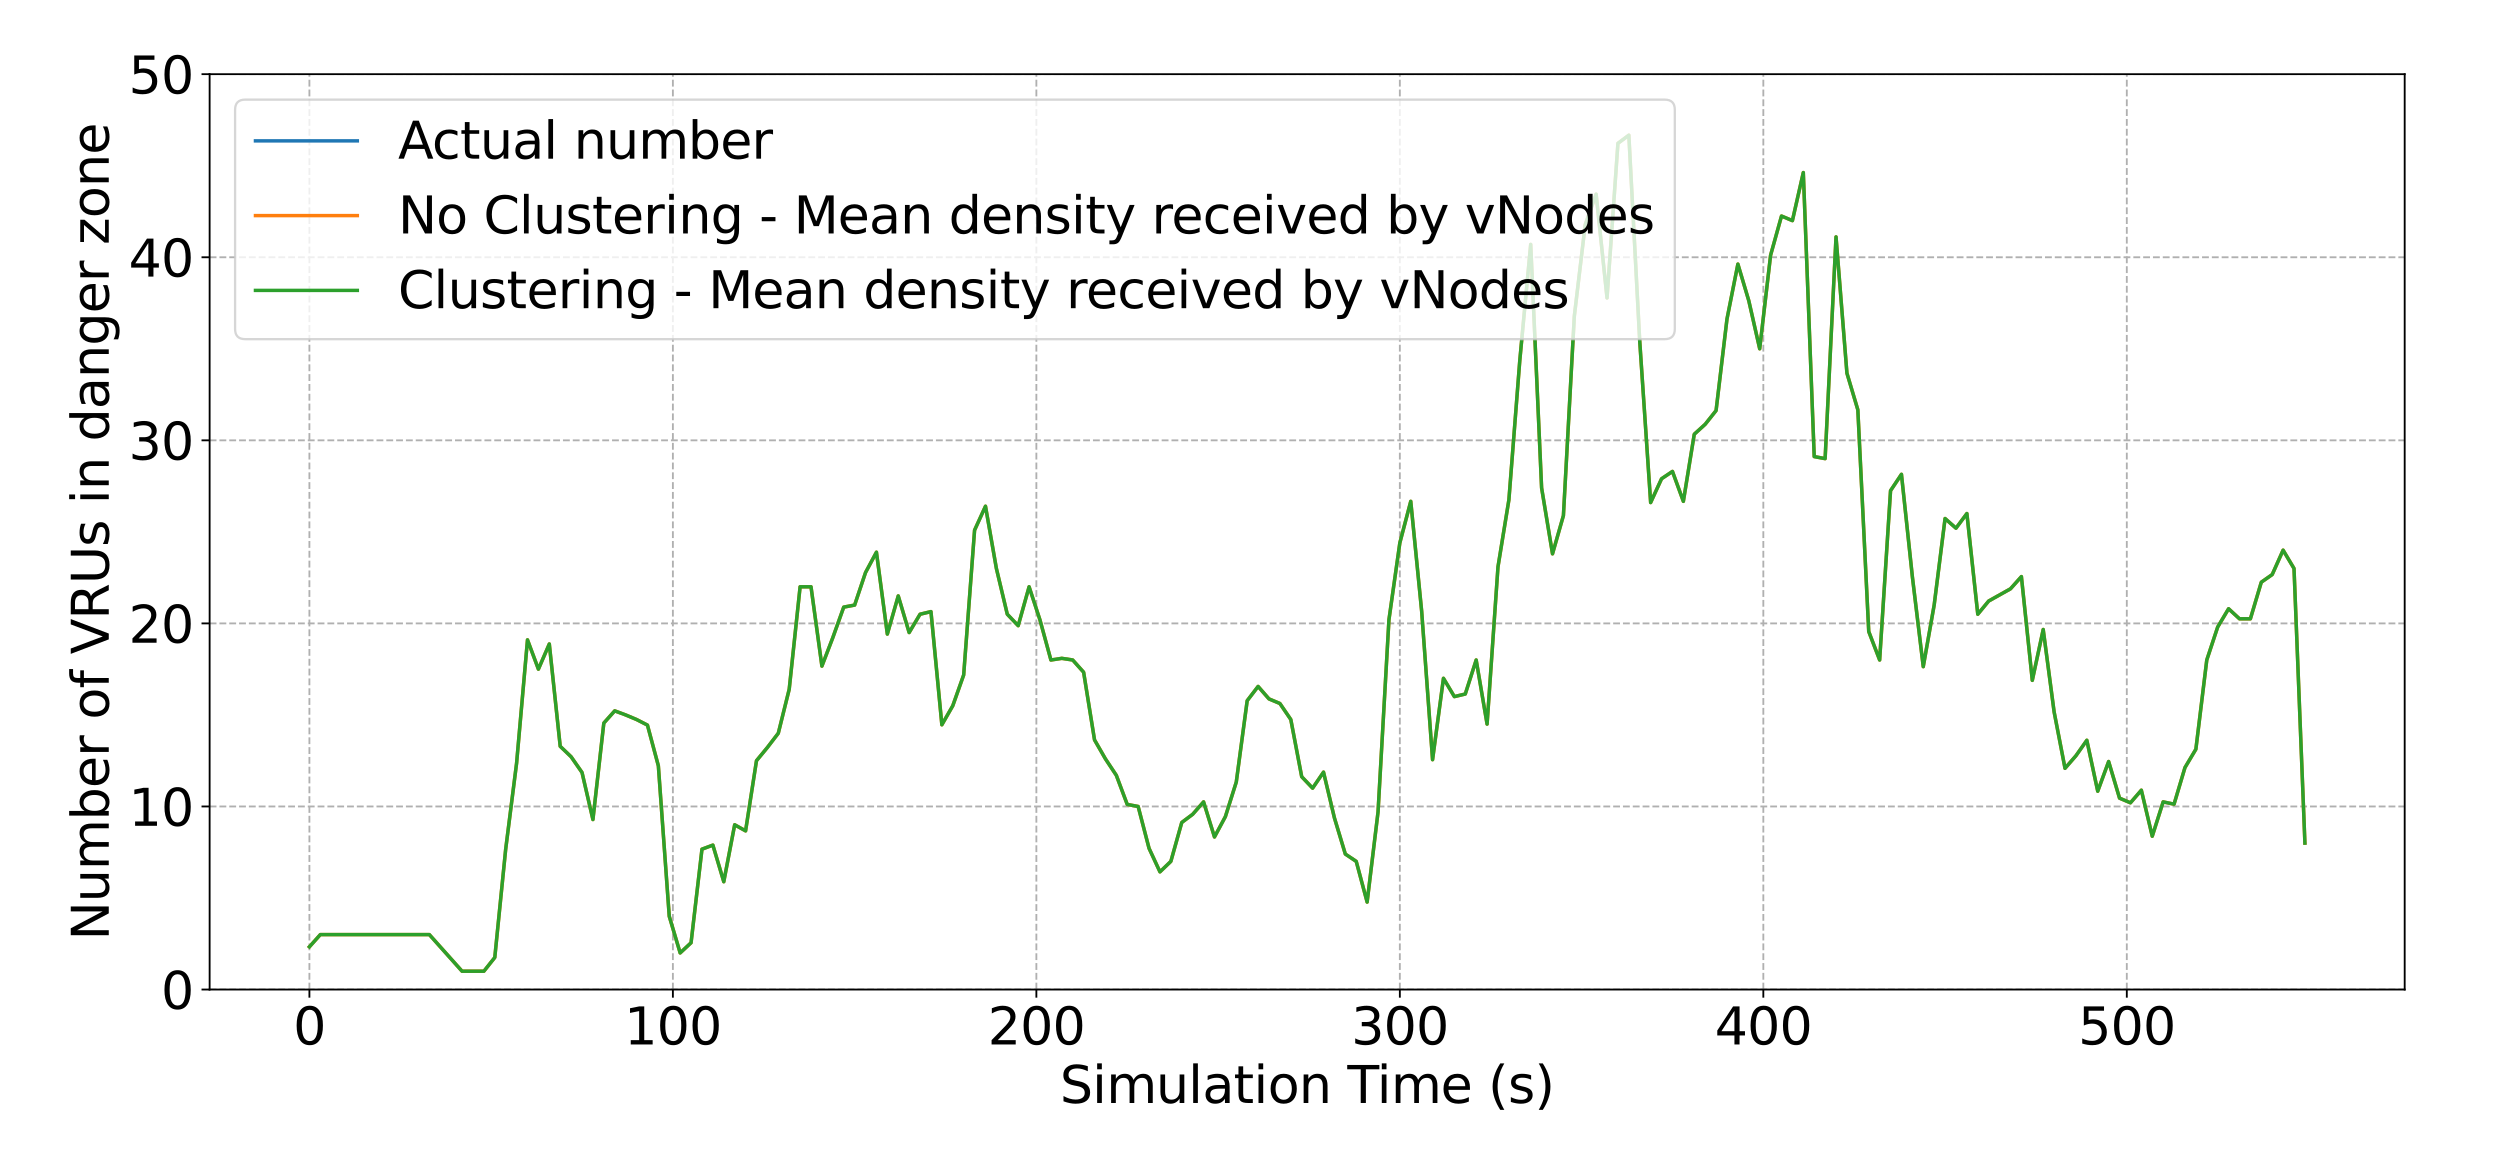 <?xml version="1.0" encoding="utf-8" standalone="no"?>
<!DOCTYPE svg PUBLIC "-//W3C//DTD SVG 1.1//EN"
  "http://www.w3.org/Graphics/SVG/1.1/DTD/svg11.dtd">
<svg xmlns:xlink="http://www.w3.org/1999/xlink" width="1080pt" height="504pt" viewBox="0 0 1080 504" xmlns="http://www.w3.org/2000/svg" version="1.1">
 <defs>
  <style type="text/css">*{stroke-linejoin: round; stroke-linecap: butt}</style>
 </defs>
 <g id="figure_1">
  <g id="patch_1">
   <path d="M 0 504 
L 1080 504 
L 1080 0 
L 0 0 
z
" style="fill: #ffffff"/>
  </g>
  <g id="axes_1">
   <g id="patch_2">
    <path d="M 90.56 427.48 
L 1038.825 427.48 
L 1038.825 32.04 
L 90.56 32.04 
z
" style="fill: #ffffff"/>
   </g>
   <g id="matplotlib.axis_1">
    <g id="xtick_1">
     <g id="line2d_1">
      <path d="M 133.663 427.48 
L 133.663 32.04 
" clip-path="url(#p93b9c6126f)" style="fill: none; stroke-dasharray: 2.96,1.28; stroke-dashoffset: 0; stroke: #b0b0b0; stroke-width: 0.8"/>
     </g>
     <g id="line2d_2">
      <defs>
       <path id="m35a6bd314e" d="M 0 0 
L 0 3.5 
" style="stroke: #000000; stroke-width: 0.8"/>
      </defs>
      <g>
       <use xlink:href="#m35a6bd314e" x="133.663" y="427.48" style="stroke: #000000; stroke-width: 0.8"/>
      </g>
     </g>
     <g id="text_1">
      <!-- 0 -->
      <g transform="translate(126.664 451.197) scale(0.22 -0.22)">
       <defs>
        <path id="DejaVuSans-30" d="M 2034 4250 
Q 1547 4250 1301 3770 
Q 1056 3291 1056 2328 
Q 1056 1369 1301 889 
Q 1547 409 2034 409 
Q 2525 409 2770 889 
Q 3016 1369 3016 2328 
Q 3016 3291 2770 3770 
Q 2525 4250 2034 4250 
z
M 2034 4750 
Q 2819 4750 3233 4129 
Q 3647 3509 3647 2328 
Q 3647 1150 3233 529 
Q 2819 -91 2034 -91 
Q 1250 -91 836 529 
Q 422 1150 422 2328 
Q 422 3509 836 4129 
Q 1250 4750 2034 4750 
z
" transform="scale(0.016)"/>
       </defs>
       <use xlink:href="#DejaVuSans-30"/>
      </g>
     </g>
    </g>
    <g id="xtick_2">
     <g id="line2d_3">
      <path d="M 290.686 427.48 
L 290.686 32.04 
" clip-path="url(#p93b9c6126f)" style="fill: none; stroke-dasharray: 2.96,1.28; stroke-dashoffset: 0; stroke: #b0b0b0; stroke-width: 0.8"/>
     </g>
     <g id="line2d_4">
      <g>
       <use xlink:href="#m35a6bd314e" x="290.686" y="427.48" style="stroke: #000000; stroke-width: 0.8"/>
      </g>
     </g>
     <g id="text_2">
      <!-- 100 -->
      <g transform="translate(269.69 451.197) scale(0.22 -0.22)">
       <defs>
        <path id="DejaVuSans-31" d="M 794 531 
L 1825 531 
L 1825 4091 
L 703 3866 
L 703 4441 
L 1819 4666 
L 2450 4666 
L 2450 531 
L 3481 531 
L 3481 0 
L 794 0 
L 794 531 
z
" transform="scale(0.016)"/>
       </defs>
       <use xlink:href="#DejaVuSans-31"/>
       <use xlink:href="#DejaVuSans-30" x="63.623"/>
       <use xlink:href="#DejaVuSans-30" x="127.246"/>
      </g>
     </g>
    </g>
    <g id="xtick_3">
     <g id="line2d_5">
      <path d="M 447.71 427.48 
L 447.71 32.04 
" clip-path="url(#p93b9c6126f)" style="fill: none; stroke-dasharray: 2.96,1.28; stroke-dashoffset: 0; stroke: #b0b0b0; stroke-width: 0.8"/>
     </g>
     <g id="line2d_6">
      <g>
       <use xlink:href="#m35a6bd314e" x="447.71" y="427.48" style="stroke: #000000; stroke-width: 0.8"/>
      </g>
     </g>
     <g id="text_3">
      <!-- 200 -->
      <g transform="translate(426.714 451.197) scale(0.22 -0.22)">
       <defs>
        <path id="DejaVuSans-32" d="M 1228 531 
L 3431 531 
L 3431 0 
L 469 0 
L 469 531 
Q 828 903 1448 1529 
Q 2069 2156 2228 2338 
Q 2531 2678 2651 2914 
Q 2772 3150 2772 3378 
Q 2772 3750 2511 3984 
Q 2250 4219 1831 4219 
Q 1534 4219 1204 4116 
Q 875 4013 500 3803 
L 500 4441 
Q 881 4594 1212 4672 
Q 1544 4750 1819 4750 
Q 2544 4750 2975 4387 
Q 3406 4025 3406 3419 
Q 3406 3131 3298 2873 
Q 3191 2616 2906 2266 
Q 2828 2175 2409 1742 
Q 1991 1309 1228 531 
z
" transform="scale(0.016)"/>
       </defs>
       <use xlink:href="#DejaVuSans-32"/>
       <use xlink:href="#DejaVuSans-30" x="63.623"/>
       <use xlink:href="#DejaVuSans-30" x="127.246"/>
      </g>
     </g>
    </g>
    <g id="xtick_4">
     <g id="line2d_7">
      <path d="M 604.733 427.48 
L 604.733 32.04 
" clip-path="url(#p93b9c6126f)" style="fill: none; stroke-dasharray: 2.96,1.28; stroke-dashoffset: 0; stroke: #b0b0b0; stroke-width: 0.8"/>
     </g>
     <g id="line2d_8">
      <g>
       <use xlink:href="#m35a6bd314e" x="604.733" y="427.48" style="stroke: #000000; stroke-width: 0.8"/>
      </g>
     </g>
     <g id="text_4">
      <!-- 300 -->
      <g transform="translate(583.737 451.197) scale(0.22 -0.22)">
       <defs>
        <path id="DejaVuSans-33" d="M 2597 2516 
Q 3050 2419 3304 2112 
Q 3559 1806 3559 1356 
Q 3559 666 3084 287 
Q 2609 -91 1734 -91 
Q 1441 -91 1130 -33 
Q 819 25 488 141 
L 488 750 
Q 750 597 1062 519 
Q 1375 441 1716 441 
Q 2309 441 2620 675 
Q 2931 909 2931 1356 
Q 2931 1769 2642 2001 
Q 2353 2234 1838 2234 
L 1294 2234 
L 1294 2753 
L 1863 2753 
Q 2328 2753 2575 2939 
Q 2822 3125 2822 3475 
Q 2822 3834 2567 4026 
Q 2313 4219 1838 4219 
Q 1578 4219 1281 4162 
Q 984 4106 628 3988 
L 628 4550 
Q 988 4650 1302 4700 
Q 1616 4750 1894 4750 
Q 2613 4750 3031 4423 
Q 3450 4097 3450 3541 
Q 3450 3153 3228 2886 
Q 3006 2619 2597 2516 
z
" transform="scale(0.016)"/>
       </defs>
       <use xlink:href="#DejaVuSans-33"/>
       <use xlink:href="#DejaVuSans-30" x="63.623"/>
       <use xlink:href="#DejaVuSans-30" x="127.246"/>
      </g>
     </g>
    </g>
    <g id="xtick_5">
     <g id="line2d_9">
      <path d="M 761.757 427.48 
L 761.757 32.04 
" clip-path="url(#p93b9c6126f)" style="fill: none; stroke-dasharray: 2.96,1.28; stroke-dashoffset: 0; stroke: #b0b0b0; stroke-width: 0.8"/>
     </g>
     <g id="line2d_10">
      <g>
       <use xlink:href="#m35a6bd314e" x="761.757" y="427.48" style="stroke: #000000; stroke-width: 0.8"/>
      </g>
     </g>
     <g id="text_5">
      <!-- 400 -->
      <g transform="translate(740.761 451.197) scale(0.22 -0.22)">
       <defs>
        <path id="DejaVuSans-34" d="M 2419 4116 
L 825 1625 
L 2419 1625 
L 2419 4116 
z
M 2253 4666 
L 3047 4666 
L 3047 1625 
L 3713 1625 
L 3713 1100 
L 3047 1100 
L 3047 0 
L 2419 0 
L 2419 1100 
L 313 1100 
L 313 1709 
L 2253 4666 
z
" transform="scale(0.016)"/>
       </defs>
       <use xlink:href="#DejaVuSans-34"/>
       <use xlink:href="#DejaVuSans-30" x="63.623"/>
       <use xlink:href="#DejaVuSans-30" x="127.246"/>
      </g>
     </g>
    </g>
    <g id="xtick_6">
     <g id="line2d_11">
      <path d="M 918.781 427.48 
L 918.781 32.04 
" clip-path="url(#p93b9c6126f)" style="fill: none; stroke-dasharray: 2.96,1.28; stroke-dashoffset: 0; stroke: #b0b0b0; stroke-width: 0.8"/>
     </g>
     <g id="line2d_12">
      <g>
       <use xlink:href="#m35a6bd314e" x="918.781" y="427.48" style="stroke: #000000; stroke-width: 0.8"/>
      </g>
     </g>
     <g id="text_6">
      <!-- 500 -->
      <g transform="translate(897.784 451.197) scale(0.22 -0.22)">
       <defs>
        <path id="DejaVuSans-35" d="M 691 4666 
L 3169 4666 
L 3169 4134 
L 1269 4134 
L 1269 2991 
Q 1406 3038 1543 3061 
Q 1681 3084 1819 3084 
Q 2600 3084 3056 2656 
Q 3513 2228 3513 1497 
Q 3513 744 3044 326 
Q 2575 -91 1722 -91 
Q 1428 -91 1123 -41 
Q 819 9 494 109 
L 494 744 
Q 775 591 1075 516 
Q 1375 441 1709 441 
Q 2250 441 2565 725 
Q 2881 1009 2881 1497 
Q 2881 1984 2565 2268 
Q 2250 2553 1709 2553 
Q 1456 2553 1204 2497 
Q 953 2441 691 2322 
L 691 4666 
z
" transform="scale(0.016)"/>
       </defs>
       <use xlink:href="#DejaVuSans-35"/>
       <use xlink:href="#DejaVuSans-30" x="63.623"/>
       <use xlink:href="#DejaVuSans-30" x="127.246"/>
      </g>
     </g>
    </g>
    <g id="text_7">
     <!-- Simulation Time (s) -->
     <g transform="translate(457.881 476.488) scale(0.22 -0.22)">
      <defs>
       <path id="DejaVuSans-53" d="M 3425 4513 
L 3425 3897 
Q 3066 4069 2747 4153 
Q 2428 4238 2131 4238 
Q 1616 4238 1336 4038 
Q 1056 3838 1056 3469 
Q 1056 3159 1242 3001 
Q 1428 2844 1947 2747 
L 2328 2669 
Q 3034 2534 3370 2195 
Q 3706 1856 3706 1288 
Q 3706 609 3251 259 
Q 2797 -91 1919 -91 
Q 1588 -91 1214 -16 
Q 841 59 441 206 
L 441 856 
Q 825 641 1194 531 
Q 1563 422 1919 422 
Q 2459 422 2753 634 
Q 3047 847 3047 1241 
Q 3047 1584 2836 1778 
Q 2625 1972 2144 2069 
L 1759 2144 
Q 1053 2284 737 2584 
Q 422 2884 422 3419 
Q 422 4038 858 4394 
Q 1294 4750 2059 4750 
Q 2388 4750 2728 4690 
Q 3069 4631 3425 4513 
z
" transform="scale(0.016)"/>
       <path id="DejaVuSans-69" d="M 603 3500 
L 1178 3500 
L 1178 0 
L 603 0 
L 603 3500 
z
M 603 4863 
L 1178 4863 
L 1178 4134 
L 603 4134 
L 603 4863 
z
" transform="scale(0.016)"/>
       <path id="DejaVuSans-6d" d="M 3328 2828 
Q 3544 3216 3844 3400 
Q 4144 3584 4550 3584 
Q 5097 3584 5394 3201 
Q 5691 2819 5691 2113 
L 5691 0 
L 5113 0 
L 5113 2094 
Q 5113 2597 4934 2840 
Q 4756 3084 4391 3084 
Q 3944 3084 3684 2787 
Q 3425 2491 3425 1978 
L 3425 0 
L 2847 0 
L 2847 2094 
Q 2847 2600 2669 2842 
Q 2491 3084 2119 3084 
Q 1678 3084 1418 2786 
Q 1159 2488 1159 1978 
L 1159 0 
L 581 0 
L 581 3500 
L 1159 3500 
L 1159 2956 
Q 1356 3278 1631 3431 
Q 1906 3584 2284 3584 
Q 2666 3584 2933 3390 
Q 3200 3197 3328 2828 
z
" transform="scale(0.016)"/>
       <path id="DejaVuSans-75" d="M 544 1381 
L 544 3500 
L 1119 3500 
L 1119 1403 
Q 1119 906 1312 657 
Q 1506 409 1894 409 
Q 2359 409 2629 706 
Q 2900 1003 2900 1516 
L 2900 3500 
L 3475 3500 
L 3475 0 
L 2900 0 
L 2900 538 
Q 2691 219 2414 64 
Q 2138 -91 1772 -91 
Q 1169 -91 856 284 
Q 544 659 544 1381 
z
M 1991 3584 
L 1991 3584 
z
" transform="scale(0.016)"/>
       <path id="DejaVuSans-6c" d="M 603 4863 
L 1178 4863 
L 1178 0 
L 603 0 
L 603 4863 
z
" transform="scale(0.016)"/>
       <path id="DejaVuSans-61" d="M 2194 1759 
Q 1497 1759 1228 1600 
Q 959 1441 959 1056 
Q 959 750 1161 570 
Q 1363 391 1709 391 
Q 2188 391 2477 730 
Q 2766 1069 2766 1631 
L 2766 1759 
L 2194 1759 
z
M 3341 1997 
L 3341 0 
L 2766 0 
L 2766 531 
Q 2569 213 2275 61 
Q 1981 -91 1556 -91 
Q 1019 -91 701 211 
Q 384 513 384 1019 
Q 384 1609 779 1909 
Q 1175 2209 1959 2209 
L 2766 2209 
L 2766 2266 
Q 2766 2663 2505 2880 
Q 2244 3097 1772 3097 
Q 1472 3097 1187 3025 
Q 903 2953 641 2809 
L 641 3341 
Q 956 3463 1253 3523 
Q 1550 3584 1831 3584 
Q 2591 3584 2966 3190 
Q 3341 2797 3341 1997 
z
" transform="scale(0.016)"/>
       <path id="DejaVuSans-74" d="M 1172 4494 
L 1172 3500 
L 2356 3500 
L 2356 3053 
L 1172 3053 
L 1172 1153 
Q 1172 725 1289 603 
Q 1406 481 1766 481 
L 2356 481 
L 2356 0 
L 1766 0 
Q 1100 0 847 248 
Q 594 497 594 1153 
L 594 3053 
L 172 3053 
L 172 3500 
L 594 3500 
L 594 4494 
L 1172 4494 
z
" transform="scale(0.016)"/>
       <path id="DejaVuSans-6f" d="M 1959 3097 
Q 1497 3097 1228 2736 
Q 959 2375 959 1747 
Q 959 1119 1226 758 
Q 1494 397 1959 397 
Q 2419 397 2687 759 
Q 2956 1122 2956 1747 
Q 2956 2369 2687 2733 
Q 2419 3097 1959 3097 
z
M 1959 3584 
Q 2709 3584 3137 3096 
Q 3566 2609 3566 1747 
Q 3566 888 3137 398 
Q 2709 -91 1959 -91 
Q 1206 -91 779 398 
Q 353 888 353 1747 
Q 353 2609 779 3096 
Q 1206 3584 1959 3584 
z
" transform="scale(0.016)"/>
       <path id="DejaVuSans-6e" d="M 3513 2113 
L 3513 0 
L 2938 0 
L 2938 2094 
Q 2938 2591 2744 2837 
Q 2550 3084 2163 3084 
Q 1697 3084 1428 2787 
Q 1159 2491 1159 1978 
L 1159 0 
L 581 0 
L 581 3500 
L 1159 3500 
L 1159 2956 
Q 1366 3272 1645 3428 
Q 1925 3584 2291 3584 
Q 2894 3584 3203 3211 
Q 3513 2838 3513 2113 
z
" transform="scale(0.016)"/>
       <path id="DejaVuSans-20" transform="scale(0.016)"/>
       <path id="DejaVuSans-54" d="M -19 4666 
L 3928 4666 
L 3928 4134 
L 2272 4134 
L 2272 0 
L 1638 0 
L 1638 4134 
L -19 4134 
L -19 4666 
z
" transform="scale(0.016)"/>
       <path id="DejaVuSans-65" d="M 3597 1894 
L 3597 1613 
L 953 1613 
Q 991 1019 1311 708 
Q 1631 397 2203 397 
Q 2534 397 2845 478 
Q 3156 559 3463 722 
L 3463 178 
Q 3153 47 2828 -22 
Q 2503 -91 2169 -91 
Q 1331 -91 842 396 
Q 353 884 353 1716 
Q 353 2575 817 3079 
Q 1281 3584 2069 3584 
Q 2775 3584 3186 3129 
Q 3597 2675 3597 1894 
z
M 3022 2063 
Q 3016 2534 2758 2815 
Q 2500 3097 2075 3097 
Q 1594 3097 1305 2825 
Q 1016 2553 972 2059 
L 3022 2063 
z
" transform="scale(0.016)"/>
       <path id="DejaVuSans-28" d="M 1984 4856 
Q 1566 4138 1362 3434 
Q 1159 2731 1159 2009 
Q 1159 1288 1364 580 
Q 1569 -128 1984 -844 
L 1484 -844 
Q 1016 -109 783 600 
Q 550 1309 550 2009 
Q 550 2706 781 3412 
Q 1013 4119 1484 4856 
L 1984 4856 
z
" transform="scale(0.016)"/>
       <path id="DejaVuSans-73" d="M 2834 3397 
L 2834 2853 
Q 2591 2978 2328 3040 
Q 2066 3103 1784 3103 
Q 1356 3103 1142 2972 
Q 928 2841 928 2578 
Q 928 2378 1081 2264 
Q 1234 2150 1697 2047 
L 1894 2003 
Q 2506 1872 2764 1633 
Q 3022 1394 3022 966 
Q 3022 478 2636 193 
Q 2250 -91 1575 -91 
Q 1294 -91 989 -36 
Q 684 19 347 128 
L 347 722 
Q 666 556 975 473 
Q 1284 391 1588 391 
Q 1994 391 2212 530 
Q 2431 669 2431 922 
Q 2431 1156 2273 1281 
Q 2116 1406 1581 1522 
L 1381 1569 
Q 847 1681 609 1914 
Q 372 2147 372 2553 
Q 372 3047 722 3315 
Q 1072 3584 1716 3584 
Q 2034 3584 2315 3537 
Q 2597 3491 2834 3397 
z
" transform="scale(0.016)"/>
       <path id="DejaVuSans-29" d="M 513 4856 
L 1013 4856 
Q 1481 4119 1714 3412 
Q 1947 2706 1947 2009 
Q 1947 1309 1714 600 
Q 1481 -109 1013 -844 
L 513 -844 
Q 928 -128 1133 580 
Q 1338 1288 1338 2009 
Q 1338 2731 1133 3434 
Q 928 4138 513 4856 
z
" transform="scale(0.016)"/>
      </defs>
      <use xlink:href="#DejaVuSans-53"/>
      <use xlink:href="#DejaVuSans-69" x="63.477"/>
      <use xlink:href="#DejaVuSans-6d" x="91.26"/>
      <use xlink:href="#DejaVuSans-75" x="188.672"/>
      <use xlink:href="#DejaVuSans-6c" x="252.051"/>
      <use xlink:href="#DejaVuSans-61" x="279.834"/>
      <use xlink:href="#DejaVuSans-74" x="341.113"/>
      <use xlink:href="#DejaVuSans-69" x="380.322"/>
      <use xlink:href="#DejaVuSans-6f" x="408.105"/>
      <use xlink:href="#DejaVuSans-6e" x="469.287"/>
      <use xlink:href="#DejaVuSans-20" x="532.666"/>
      <use xlink:href="#DejaVuSans-54" x="564.453"/>
      <use xlink:href="#DejaVuSans-69" x="622.412"/>
      <use xlink:href="#DejaVuSans-6d" x="650.195"/>
      <use xlink:href="#DejaVuSans-65" x="747.607"/>
      <use xlink:href="#DejaVuSans-20" x="809.131"/>
      <use xlink:href="#DejaVuSans-28" x="840.918"/>
      <use xlink:href="#DejaVuSans-73" x="879.932"/>
      <use xlink:href="#DejaVuSans-29" x="932.031"/>
     </g>
    </g>
   </g>
   <g id="matplotlib.axis_2">
    <g id="ytick_1">
     <g id="line2d_13">
      <path d="M 90.56 427.48 
L 1038.825 427.48 
" clip-path="url(#p93b9c6126f)" style="fill: none; stroke-dasharray: 2.96,1.28; stroke-dashoffset: 0; stroke: #b0b0b0; stroke-width: 0.8"/>
     </g>
     <g id="line2d_14">
      <defs>
       <path id="m025375e011" d="M 0 0 
L -3.5 0 
" style="stroke: #000000; stroke-width: 0.8"/>
      </defs>
      <g>
       <use xlink:href="#m025375e011" x="90.56" y="427.48" style="stroke: #000000; stroke-width: 0.8"/>
      </g>
     </g>
     <g id="text_8">
      <!-- 0 -->
      <g transform="translate(69.562 435.838) scale(0.22 -0.22)">
       <use xlink:href="#DejaVuSans-30"/>
      </g>
     </g>
    </g>
    <g id="ytick_2">
     <g id="line2d_15">
      <path d="M 90.56 348.392 
L 1038.825 348.392 
" clip-path="url(#p93b9c6126f)" style="fill: none; stroke-dasharray: 2.96,1.28; stroke-dashoffset: 0; stroke: #b0b0b0; stroke-width: 0.8"/>
     </g>
     <g id="line2d_16">
      <g>
       <use xlink:href="#m025375e011" x="90.56" y="348.392" style="stroke: #000000; stroke-width: 0.8"/>
      </g>
     </g>
     <g id="text_9">
      <!-- 10 -->
      <g transform="translate(55.565 356.75) scale(0.22 -0.22)">
       <use xlink:href="#DejaVuSans-31"/>
       <use xlink:href="#DejaVuSans-30" x="63.623"/>
      </g>
     </g>
    </g>
    <g id="ytick_3">
     <g id="line2d_17">
      <path d="M 90.56 269.304 
L 1038.825 269.304 
" clip-path="url(#p93b9c6126f)" style="fill: none; stroke-dasharray: 2.96,1.28; stroke-dashoffset: 0; stroke: #b0b0b0; stroke-width: 0.8"/>
     </g>
     <g id="line2d_18">
      <g>
       <use xlink:href="#m025375e011" x="90.56" y="269.304" style="stroke: #000000; stroke-width: 0.8"/>
      </g>
     </g>
     <g id="text_10">
      <!-- 20 -->
      <g transform="translate(55.565 277.662) scale(0.22 -0.22)">
       <use xlink:href="#DejaVuSans-32"/>
       <use xlink:href="#DejaVuSans-30" x="63.623"/>
      </g>
     </g>
    </g>
    <g id="ytick_4">
     <g id="line2d_19">
      <path d="M 90.56 190.216 
L 1038.825 190.216 
" clip-path="url(#p93b9c6126f)" style="fill: none; stroke-dasharray: 2.96,1.28; stroke-dashoffset: 0; stroke: #b0b0b0; stroke-width: 0.8"/>
     </g>
     <g id="line2d_20">
      <g>
       <use xlink:href="#m025375e011" x="90.56" y="190.216" style="stroke: #000000; stroke-width: 0.8"/>
      </g>
     </g>
     <g id="text_11">
      <!-- 30 -->
      <g transform="translate(55.565 198.574) scale(0.22 -0.22)">
       <use xlink:href="#DejaVuSans-33"/>
       <use xlink:href="#DejaVuSans-30" x="63.623"/>
      </g>
     </g>
    </g>
    <g id="ytick_5">
     <g id="line2d_21">
      <path d="M 90.56 111.128 
L 1038.825 111.128 
" clip-path="url(#p93b9c6126f)" style="fill: none; stroke-dasharray: 2.96,1.28; stroke-dashoffset: 0; stroke: #b0b0b0; stroke-width: 0.8"/>
     </g>
     <g id="line2d_22">
      <g>
       <use xlink:href="#m025375e011" x="90.56" y="111.128" style="stroke: #000000; stroke-width: 0.8"/>
      </g>
     </g>
     <g id="text_12">
      <!-- 40 -->
      <g transform="translate(55.565 119.486) scale(0.22 -0.22)">
       <use xlink:href="#DejaVuSans-34"/>
       <use xlink:href="#DejaVuSans-30" x="63.623"/>
      </g>
     </g>
    </g>
    <g id="ytick_6">
     <g id="line2d_23">
      <path d="M 90.56 32.04 
L 1038.825 32.04 
" clip-path="url(#p93b9c6126f)" style="fill: none; stroke-dasharray: 2.96,1.28; stroke-dashoffset: 0; stroke: #b0b0b0; stroke-width: 0.8"/>
     </g>
     <g id="line2d_24">
      <g>
       <use xlink:href="#m025375e011" x="90.56" y="32.04" style="stroke: #000000; stroke-width: 0.8"/>
      </g>
     </g>
     <g id="text_13">
      <!-- 50 -->
      <g transform="translate(55.565 40.398) scale(0.22 -0.22)">
       <use xlink:href="#DejaVuSans-35"/>
       <use xlink:href="#DejaVuSans-30" x="63.623"/>
      </g>
     </g>
    </g>
    <g id="text_14">
     <!-- Number of VRUs in danger zone -->
     <g transform="translate(46.99 406.221) rotate(-90) scale(0.22 -0.22)">
      <defs>
       <path id="DejaVuSans-4e" d="M 628 4666 
L 1478 4666 
L 3547 763 
L 3547 4666 
L 4159 4666 
L 4159 0 
L 3309 0 
L 1241 3903 
L 1241 0 
L 628 0 
L 628 4666 
z
" transform="scale(0.016)"/>
       <path id="DejaVuSans-62" d="M 3116 1747 
Q 3116 2381 2855 2742 
Q 2594 3103 2138 3103 
Q 1681 3103 1420 2742 
Q 1159 2381 1159 1747 
Q 1159 1113 1420 752 
Q 1681 391 2138 391 
Q 2594 391 2855 752 
Q 3116 1113 3116 1747 
z
M 1159 2969 
Q 1341 3281 1617 3432 
Q 1894 3584 2278 3584 
Q 2916 3584 3314 3078 
Q 3713 2572 3713 1747 
Q 3713 922 3314 415 
Q 2916 -91 2278 -91 
Q 1894 -91 1617 61 
Q 1341 213 1159 525 
L 1159 0 
L 581 0 
L 581 4863 
L 1159 4863 
L 1159 2969 
z
" transform="scale(0.016)"/>
       <path id="DejaVuSans-72" d="M 2631 2963 
Q 2534 3019 2420 3045 
Q 2306 3072 2169 3072 
Q 1681 3072 1420 2755 
Q 1159 2438 1159 1844 
L 1159 0 
L 581 0 
L 581 3500 
L 1159 3500 
L 1159 2956 
Q 1341 3275 1631 3429 
Q 1922 3584 2338 3584 
Q 2397 3584 2469 3576 
Q 2541 3569 2628 3553 
L 2631 2963 
z
" transform="scale(0.016)"/>
       <path id="DejaVuSans-66" d="M 2375 4863 
L 2375 4384 
L 1825 4384 
Q 1516 4384 1395 4259 
Q 1275 4134 1275 3809 
L 1275 3500 
L 2222 3500 
L 2222 3053 
L 1275 3053 
L 1275 0 
L 697 0 
L 697 3053 
L 147 3053 
L 147 3500 
L 697 3500 
L 697 3744 
Q 697 4328 969 4595 
Q 1241 4863 1831 4863 
L 2375 4863 
z
" transform="scale(0.016)"/>
       <path id="DejaVuSans-56" d="M 1831 0 
L 50 4666 
L 709 4666 
L 2188 738 
L 3669 4666 
L 4325 4666 
L 2547 0 
L 1831 0 
z
" transform="scale(0.016)"/>
       <path id="DejaVuSans-52" d="M 2841 2188 
Q 3044 2119 3236 1894 
Q 3428 1669 3622 1275 
L 4263 0 
L 3584 0 
L 2988 1197 
Q 2756 1666 2539 1819 
Q 2322 1972 1947 1972 
L 1259 1972 
L 1259 0 
L 628 0 
L 628 4666 
L 2053 4666 
Q 2853 4666 3247 4331 
Q 3641 3997 3641 3322 
Q 3641 2881 3436 2590 
Q 3231 2300 2841 2188 
z
M 1259 4147 
L 1259 2491 
L 2053 2491 
Q 2509 2491 2742 2702 
Q 2975 2913 2975 3322 
Q 2975 3731 2742 3939 
Q 2509 4147 2053 4147 
L 1259 4147 
z
" transform="scale(0.016)"/>
       <path id="DejaVuSans-55" d="M 556 4666 
L 1191 4666 
L 1191 1831 
Q 1191 1081 1462 751 
Q 1734 422 2344 422 
Q 2950 422 3222 751 
Q 3494 1081 3494 1831 
L 3494 4666 
L 4128 4666 
L 4128 1753 
Q 4128 841 3676 375 
Q 3225 -91 2344 -91 
Q 1459 -91 1007 375 
Q 556 841 556 1753 
L 556 4666 
z
" transform="scale(0.016)"/>
       <path id="DejaVuSans-64" d="M 2906 2969 
L 2906 4863 
L 3481 4863 
L 3481 0 
L 2906 0 
L 2906 525 
Q 2725 213 2448 61 
Q 2172 -91 1784 -91 
Q 1150 -91 751 415 
Q 353 922 353 1747 
Q 353 2572 751 3078 
Q 1150 3584 1784 3584 
Q 2172 3584 2448 3432 
Q 2725 3281 2906 2969 
z
M 947 1747 
Q 947 1113 1208 752 
Q 1469 391 1925 391 
Q 2381 391 2643 752 
Q 2906 1113 2906 1747 
Q 2906 2381 2643 2742 
Q 2381 3103 1925 3103 
Q 1469 3103 1208 2742 
Q 947 2381 947 1747 
z
" transform="scale(0.016)"/>
       <path id="DejaVuSans-67" d="M 2906 1791 
Q 2906 2416 2648 2759 
Q 2391 3103 1925 3103 
Q 1463 3103 1205 2759 
Q 947 2416 947 1791 
Q 947 1169 1205 825 
Q 1463 481 1925 481 
Q 2391 481 2648 825 
Q 2906 1169 2906 1791 
z
M 3481 434 
Q 3481 -459 3084 -895 
Q 2688 -1331 1869 -1331 
Q 1566 -1331 1297 -1286 
Q 1028 -1241 775 -1147 
L 775 -588 
Q 1028 -725 1275 -790 
Q 1522 -856 1778 -856 
Q 2344 -856 2625 -561 
Q 2906 -266 2906 331 
L 2906 616 
Q 2728 306 2450 153 
Q 2172 0 1784 0 
Q 1141 0 747 490 
Q 353 981 353 1791 
Q 353 2603 747 3093 
Q 1141 3584 1784 3584 
Q 2172 3584 2450 3431 
Q 2728 3278 2906 2969 
L 2906 3500 
L 3481 3500 
L 3481 434 
z
" transform="scale(0.016)"/>
       <path id="DejaVuSans-7a" d="M 353 3500 
L 3084 3500 
L 3084 2975 
L 922 459 
L 3084 459 
L 3084 0 
L 275 0 
L 275 525 
L 2438 3041 
L 353 3041 
L 353 3500 
z
" transform="scale(0.016)"/>
      </defs>
      <use xlink:href="#DejaVuSans-4e"/>
      <use xlink:href="#DejaVuSans-75" x="74.805"/>
      <use xlink:href="#DejaVuSans-6d" x="138.184"/>
      <use xlink:href="#DejaVuSans-62" x="235.596"/>
      <use xlink:href="#DejaVuSans-65" x="299.072"/>
      <use xlink:href="#DejaVuSans-72" x="360.596"/>
      <use xlink:href="#DejaVuSans-20" x="401.709"/>
      <use xlink:href="#DejaVuSans-6f" x="433.496"/>
      <use xlink:href="#DejaVuSans-66" x="494.678"/>
      <use xlink:href="#DejaVuSans-20" x="529.883"/>
      <use xlink:href="#DejaVuSans-56" x="561.67"/>
      <use xlink:href="#DejaVuSans-52" x="630.078"/>
      <use xlink:href="#DejaVuSans-55" x="699.561"/>
      <use xlink:href="#DejaVuSans-73" x="772.754"/>
      <use xlink:href="#DejaVuSans-20" x="824.854"/>
      <use xlink:href="#DejaVuSans-69" x="856.641"/>
      <use xlink:href="#DejaVuSans-6e" x="884.424"/>
      <use xlink:href="#DejaVuSans-20" x="947.803"/>
      <use xlink:href="#DejaVuSans-64" x="979.59"/>
      <use xlink:href="#DejaVuSans-61" x="1043.066"/>
      <use xlink:href="#DejaVuSans-6e" x="1104.346"/>
      <use xlink:href="#DejaVuSans-67" x="1167.725"/>
      <use xlink:href="#DejaVuSans-65" x="1231.201"/>
      <use xlink:href="#DejaVuSans-72" x="1292.725"/>
      <use xlink:href="#DejaVuSans-20" x="1333.838"/>
      <use xlink:href="#DejaVuSans-7a" x="1365.625"/>
      <use xlink:href="#DejaVuSans-6f" x="1418.115"/>
      <use xlink:href="#DejaVuSans-6e" x="1479.297"/>
      <use xlink:href="#DejaVuSans-65" x="1542.676"/>
     </g>
    </g>
   </g>
   <g id="line2d_25"/>
   <g id="line2d_26">
    <path d="M 133.663 409.026 
L 138.374 403.754 
L 185.481 403.754 
L 199.613 419.571 
L 209.034 419.571 
L 213.745 413.64 
L 218.456 366.846 
L 223.166 329.698 
L 227.877 276.422 
L 232.588 289.076 
L 237.298 278.201 
L 242.009 322.406 
L 246.72 326.925 
L 251.431 333.704 
L 256.141 354.041 
L 260.852 312.363 
L 265.563 307.09 
L 270.273 308.848 
L 274.984 310.825 
L 279.695 313.242 
L 284.406 330.817 
L 289.116 395.845 
L 293.827 411.662 
L 298.538 407.269 
L 303.248 366.846 
L 307.959 365.088 
L 312.67 380.906 
L 317.38 356.301 
L 322.091 358.937 
L 326.802 328.62 
L 331.513 322.908 
L 336.223 316.757 
L 340.934 297.776 
L 345.645 253.486 
L 350.355 253.486 
L 355.066 287.758 
L 359.777 275.455 
L 364.488 262.274 
L 369.198 261.395 
L 373.909 247.335 
L 378.62 238.548 
L 383.33 273.917 
L 388.041 257.441 
L 392.752 273.258 
L 397.462 265.35 
L 402.173 264.22 
L 406.884 313.107 
L 411.595 304.894 
L 416.305 291.592 
L 421.016 229.041 
L 425.727 218.688 
L 430.437 245.578 
L 435.148 265.35 
L 439.859 270.293 
L 444.57 253.486 
L 449.28 267.866 
L 453.991 285.122 
L 458.702 284.403 
L 463.412 285.122 
L 468.123 290.394 
L 472.834 319.633 
L 477.544 327.829 
L 482.255 334.947 
L 486.966 347.513 
L 491.677 348.392 
L 496.387 366.469 
L 501.098 376.638 
L 505.809 372.118 
L 510.519 355.312 
L 515.23 351.781 
L 519.941 346.415 
L 524.652 361.573 
L 529.362 352.786 
L 534.073 337.847 
L 538.784 302.697 
L 543.494 296.545 
L 548.205 301.928 
L 552.916 303.905 
L 557.626 310.825 
L 562.337 335.54 
L 567.048 340.483 
L 571.759 333.563 
L 576.469 353.335 
L 581.18 368.955 
L 585.891 372.118 
L 590.601 389.694 
L 595.312 350.765 
L 600.023 267.722 
L 604.733 234.505 
L 609.444 216.579 
L 614.155 264.031 
L 618.866 328.181 
L 623.576 293.03 
L 628.287 300.939 
L 632.998 299.809 
L 637.708 285.122 
L 642.419 312.802 
L 647.13 244.859 
L 651.841 215.92 
L 656.551 155.705 
L 661.262 105.592 
L 665.973 210.779 
L 670.683 239.251 
L 675.394 222.73 
L 680.105 136.612 
L 684.815 97.068 
L 689.526 83.887 
L 694.237 128.703 
L 698.948 61.918 
L 703.658 58.403 
L 708.369 147.508 
L 713.08 217.106 
L 717.79 206.824 
L 722.501 203.661 
L 727.212 216.579 
L 731.923 187.58 
L 736.633 183.296 
L 741.344 177.364 
L 746.055 137.82 
L 750.765 114.094 
L 755.476 129.911 
L 760.187 150.672 
L 764.897 110.249 
L 769.608 93.333 
L 774.319 95.31 
L 779.03 74.55 
L 783.74 197.246 
L 788.451 198.125 
L 793.162 102.34 
L 797.872 161.217 
L 802.583 177.035 
L 807.294 272.819 
L 812.005 285.122 
L 816.715 211.965 
L 821.426 204.904 
L 826.137 249.093 
L 830.847 287.998 
L 835.558 261.395 
L 840.269 224.008 
L 844.979 228.178 
L 849.69 221.851 
L 854.401 265.35 
L 859.112 259.638 
L 868.533 254.365 
L 873.244 249.093 
L 877.954 293.909 
L 882.665 271.94 
L 887.376 307.53 
L 892.087 331.915 
L 896.797 326.491 
L 901.508 319.799 
L 906.219 341.801 
L 910.929 328.979 
L 915.64 344.797 
L 920.351 346.81 
L 925.061 341.362 
L 929.772 361.244 
L 934.483 346.415 
L 939.194 347.403 
L 943.904 331.586 
L 948.615 323.677 
L 953.326 285.122 
L 958.036 270.886 
L 962.747 262.977 
L 967.458 267.327 
L 972.169 267.327 
L 976.879 251.509 
L 981.59 248.214 
L 986.301 237.669 
L 991.011 245.578 
L 995.722 364.21 
L 995.722 364.21 
" clip-path="url(#p93b9c6126f)" style="fill: none; stroke: #ff7f0e; stroke-width: 1.5; stroke-linecap: square"/>
   </g>
   <g id="line2d_27">
    <path d="M 133.663 409.026 
L 138.374 403.754 
L 185.481 403.754 
L 199.613 419.571 
L 209.034 419.571 
L 213.745 413.64 
L 218.456 366.846 
L 223.166 329.698 
L 227.877 276.422 
L 232.588 289.076 
L 237.298 278.201 
L 242.009 322.406 
L 246.72 326.925 
L 251.431 333.704 
L 256.141 354.041 
L 260.852 312.363 
L 265.563 307.09 
L 270.273 308.848 
L 274.984 310.825 
L 279.695 313.242 
L 284.406 330.817 
L 289.116 395.845 
L 293.827 411.662 
L 298.538 407.269 
L 303.248 366.846 
L 307.959 365.088 
L 312.67 380.906 
L 317.38 356.301 
L 322.091 358.937 
L 326.802 328.62 
L 331.513 322.908 
L 336.223 316.757 
L 340.934 297.776 
L 345.645 253.486 
L 350.355 253.486 
L 355.066 287.758 
L 359.777 275.455 
L 364.488 262.274 
L 369.198 261.395 
L 373.909 247.335 
L 378.62 238.548 
L 383.33 273.917 
L 388.041 257.441 
L 392.752 273.258 
L 397.462 265.35 
L 402.173 264.22 
L 406.884 313.107 
L 411.595 304.894 
L 416.305 291.592 
L 421.016 229.041 
L 425.727 218.688 
L 430.437 245.578 
L 435.148 265.35 
L 439.859 270.293 
L 444.57 253.486 
L 449.28 267.866 
L 453.991 285.122 
L 458.702 284.403 
L 463.412 285.122 
L 468.123 290.394 
L 472.834 319.633 
L 477.544 327.829 
L 482.255 334.947 
L 486.966 347.513 
L 491.677 348.392 
L 496.387 366.469 
L 501.098 376.638 
L 505.809 372.118 
L 510.519 355.312 
L 515.23 351.781 
L 519.941 346.415 
L 524.652 361.573 
L 529.362 352.786 
L 534.073 337.847 
L 538.784 302.697 
L 543.494 296.545 
L 548.205 301.928 
L 552.916 303.905 
L 557.626 310.825 
L 562.337 335.54 
L 567.048 340.483 
L 571.759 333.563 
L 576.469 353.335 
L 581.18 368.955 
L 585.891 372.118 
L 590.601 389.694 
L 595.312 350.765 
L 600.023 267.722 
L 604.733 234.505 
L 609.444 216.579 
L 614.155 264.031 
L 618.866 328.181 
L 623.576 293.03 
L 628.287 300.939 
L 632.998 299.809 
L 637.708 285.122 
L 642.419 312.802 
L 647.13 244.859 
L 651.841 215.92 
L 656.551 155.705 
L 661.262 105.592 
L 665.973 210.779 
L 670.683 239.251 
L 675.394 222.73 
L 680.105 136.612 
L 684.815 97.068 
L 689.526 83.887 
L 694.237 128.703 
L 698.948 61.918 
L 703.658 58.403 
L 708.369 147.508 
L 713.08 217.106 
L 717.79 206.824 
L 722.501 203.661 
L 727.212 216.579 
L 731.923 187.58 
L 736.633 183.296 
L 741.344 177.364 
L 746.055 137.82 
L 750.765 114.094 
L 755.476 129.911 
L 760.187 150.672 
L 764.897 110.249 
L 769.608 93.333 
L 774.319 95.31 
L 779.03 74.55 
L 783.74 197.246 
L 788.451 198.125 
L 793.162 102.34 
L 797.872 161.217 
L 802.583 177.035 
L 807.294 272.819 
L 812.005 285.122 
L 816.715 211.965 
L 821.426 204.904 
L 826.137 249.093 
L 830.847 287.998 
L 835.558 261.395 
L 840.269 224.008 
L 844.979 228.178 
L 849.69 221.851 
L 854.401 265.35 
L 859.112 259.638 
L 868.533 254.365 
L 873.244 249.093 
L 877.954 293.909 
L 882.665 271.94 
L 887.376 307.53 
L 892.087 331.915 
L 896.797 326.491 
L 901.508 319.799 
L 906.219 341.801 
L 910.929 328.979 
L 915.64 344.797 
L 920.351 346.81 
L 925.061 341.362 
L 929.772 361.244 
L 934.483 346.415 
L 939.194 347.403 
L 943.904 331.586 
L 948.615 323.677 
L 953.326 285.122 
L 958.036 270.886 
L 962.747 262.977 
L 967.458 267.327 
L 972.169 267.327 
L 976.879 251.509 
L 981.59 248.214 
L 986.301 237.669 
L 991.011 245.578 
L 995.722 364.21 
L 995.722 364.21 
" clip-path="url(#p93b9c6126f)" style="fill: none; stroke: #2ca02c; stroke-width: 1.5; stroke-linecap: square"/>
   </g>
   <g id="patch_3">
    <path d="M 90.56 427.48 
L 90.56 32.04 
" style="fill: none; stroke: #000000; stroke-width: 0.8; stroke-linejoin: miter; stroke-linecap: square"/>
   </g>
   <g id="patch_4">
    <path d="M 1038.825 427.48 
L 1038.825 32.04 
" style="fill: none; stroke: #000000; stroke-width: 0.8; stroke-linejoin: miter; stroke-linecap: square"/>
   </g>
   <g id="patch_5">
    <path d="M 90.56 427.48 
L 1038.825 427.48 
" style="fill: none; stroke: #000000; stroke-width: 0.8; stroke-linejoin: miter; stroke-linecap: square"/>
   </g>
   <g id="patch_6">
    <path d="M 90.56 32.04 
L 1038.825 32.04 
" style="fill: none; stroke: #000000; stroke-width: 0.8; stroke-linejoin: miter; stroke-linecap: square"/>
   </g>
   <g id="legend_1">
    <g id="patch_7">
     <path d="M 105.96 146.516 
L 719.121 146.516 
Q 723.521 146.516 723.521 142.116 
L 723.521 47.44 
Q 723.521 43.04 719.121 43.04 
L 105.96 43.04 
Q 101.56 43.04 101.56 47.44 
L 101.56 142.116 
Q 101.56 146.516 105.96 146.516 
z
" style="fill: #ffffff; opacity: 0.8; stroke: #cccccc; stroke-linejoin: miter"/>
    </g>
    <g id="line2d_28">
     <path d="M 110.36 60.857 
L 132.36 60.857 
L 154.36 60.857 
" style="fill: none; stroke: #1f77b4; stroke-width: 1.5; stroke-linecap: square"/>
    </g>
    <g id="text_15">
     <!-- Actual number -->
     <g transform="translate(171.96 68.557) scale(0.22 -0.22)">
      <defs>
       <path id="DejaVuSans-41" d="M 2188 4044 
L 1331 1722 
L 3047 1722 
L 2188 4044 
z
M 1831 4666 
L 2547 4666 
L 4325 0 
L 3669 0 
L 3244 1197 
L 1141 1197 
L 716 0 
L 50 0 
L 1831 4666 
z
" transform="scale(0.016)"/>
       <path id="DejaVuSans-63" d="M 3122 3366 
L 3122 2828 
Q 2878 2963 2633 3030 
Q 2388 3097 2138 3097 
Q 1578 3097 1268 2742 
Q 959 2388 959 1747 
Q 959 1106 1268 751 
Q 1578 397 2138 397 
Q 2388 397 2633 464 
Q 2878 531 3122 666 
L 3122 134 
Q 2881 22 2623 -34 
Q 2366 -91 2075 -91 
Q 1284 -91 818 406 
Q 353 903 353 1747 
Q 353 2603 823 3093 
Q 1294 3584 2113 3584 
Q 2378 3584 2631 3529 
Q 2884 3475 3122 3366 
z
" transform="scale(0.016)"/>
      </defs>
      <use xlink:href="#DejaVuSans-41"/>
      <use xlink:href="#DejaVuSans-63" x="66.658"/>
      <use xlink:href="#DejaVuSans-74" x="121.639"/>
      <use xlink:href="#DejaVuSans-75" x="160.848"/>
      <use xlink:href="#DejaVuSans-61" x="224.227"/>
      <use xlink:href="#DejaVuSans-6c" x="285.506"/>
      <use xlink:href="#DejaVuSans-20" x="313.289"/>
      <use xlink:href="#DejaVuSans-6e" x="345.076"/>
      <use xlink:href="#DejaVuSans-75" x="408.455"/>
      <use xlink:href="#DejaVuSans-6d" x="471.834"/>
      <use xlink:href="#DejaVuSans-62" x="569.246"/>
      <use xlink:href="#DejaVuSans-65" x="632.723"/>
      <use xlink:href="#DejaVuSans-72" x="694.246"/>
     </g>
    </g>
    <g id="line2d_29">
     <path d="M 110.36 93.148 
L 132.36 93.148 
L 154.36 93.148 
" style="fill: none; stroke: #ff7f0e; stroke-width: 1.5; stroke-linecap: square"/>
    </g>
    <g id="text_16">
     <!-- No Clustering - Mean density received by vNodes -->
     <g transform="translate(171.96 100.848) scale(0.22 -0.22)">
      <defs>
       <path id="DejaVuSans-43" d="M 4122 4306 
L 4122 3641 
Q 3803 3938 3442 4084 
Q 3081 4231 2675 4231 
Q 1875 4231 1450 3742 
Q 1025 3253 1025 2328 
Q 1025 1406 1450 917 
Q 1875 428 2675 428 
Q 3081 428 3442 575 
Q 3803 722 4122 1019 
L 4122 359 
Q 3791 134 3420 21 
Q 3050 -91 2638 -91 
Q 1578 -91 968 557 
Q 359 1206 359 2328 
Q 359 3453 968 4101 
Q 1578 4750 2638 4750 
Q 3056 4750 3426 4639 
Q 3797 4528 4122 4306 
z
" transform="scale(0.016)"/>
       <path id="DejaVuSans-2d" d="M 313 2009 
L 1997 2009 
L 1997 1497 
L 313 1497 
L 313 2009 
z
" transform="scale(0.016)"/>
       <path id="DejaVuSans-4d" d="M 628 4666 
L 1569 4666 
L 2759 1491 
L 3956 4666 
L 4897 4666 
L 4897 0 
L 4281 0 
L 4281 4097 
L 3078 897 
L 2444 897 
L 1241 4097 
L 1241 0 
L 628 0 
L 628 4666 
z
" transform="scale(0.016)"/>
       <path id="DejaVuSans-79" d="M 2059 -325 
Q 1816 -950 1584 -1140 
Q 1353 -1331 966 -1331 
L 506 -1331 
L 506 -850 
L 844 -850 
Q 1081 -850 1212 -737 
Q 1344 -625 1503 -206 
L 1606 56 
L 191 3500 
L 800 3500 
L 1894 763 
L 2988 3500 
L 3597 3500 
L 2059 -325 
z
" transform="scale(0.016)"/>
       <path id="DejaVuSans-76" d="M 191 3500 
L 800 3500 
L 1894 563 
L 2988 3500 
L 3597 3500 
L 2284 0 
L 1503 0 
L 191 3500 
z
" transform="scale(0.016)"/>
      </defs>
      <use xlink:href="#DejaVuSans-4e"/>
      <use xlink:href="#DejaVuSans-6f" x="74.805"/>
      <use xlink:href="#DejaVuSans-20" x="135.986"/>
      <use xlink:href="#DejaVuSans-43" x="167.773"/>
      <use xlink:href="#DejaVuSans-6c" x="237.598"/>
      <use xlink:href="#DejaVuSans-75" x="265.381"/>
      <use xlink:href="#DejaVuSans-73" x="328.76"/>
      <use xlink:href="#DejaVuSans-74" x="380.859"/>
      <use xlink:href="#DejaVuSans-65" x="420.068"/>
      <use xlink:href="#DejaVuSans-72" x="481.592"/>
      <use xlink:href="#DejaVuSans-69" x="522.705"/>
      <use xlink:href="#DejaVuSans-6e" x="550.488"/>
      <use xlink:href="#DejaVuSans-67" x="613.867"/>
      <use xlink:href="#DejaVuSans-20" x="677.344"/>
      <use xlink:href="#DejaVuSans-2d" x="709.131"/>
      <use xlink:href="#DejaVuSans-20" x="745.215"/>
      <use xlink:href="#DejaVuSans-4d" x="777.002"/>
      <use xlink:href="#DejaVuSans-65" x="863.281"/>
      <use xlink:href="#DejaVuSans-61" x="924.805"/>
      <use xlink:href="#DejaVuSans-6e" x="986.084"/>
      <use xlink:href="#DejaVuSans-20" x="1049.463"/>
      <use xlink:href="#DejaVuSans-64" x="1081.25"/>
      <use xlink:href="#DejaVuSans-65" x="1144.727"/>
      <use xlink:href="#DejaVuSans-6e" x="1206.25"/>
      <use xlink:href="#DejaVuSans-73" x="1269.629"/>
      <use xlink:href="#DejaVuSans-69" x="1321.729"/>
      <use xlink:href="#DejaVuSans-74" x="1349.512"/>
      <use xlink:href="#DejaVuSans-79" x="1388.721"/>
      <use xlink:href="#DejaVuSans-20" x="1447.9"/>
      <use xlink:href="#DejaVuSans-72" x="1479.688"/>
      <use xlink:href="#DejaVuSans-65" x="1518.551"/>
      <use xlink:href="#DejaVuSans-63" x="1580.074"/>
      <use xlink:href="#DejaVuSans-65" x="1635.055"/>
      <use xlink:href="#DejaVuSans-69" x="1696.578"/>
      <use xlink:href="#DejaVuSans-76" x="1724.361"/>
      <use xlink:href="#DejaVuSans-65" x="1783.541"/>
      <use xlink:href="#DejaVuSans-64" x="1845.064"/>
      <use xlink:href="#DejaVuSans-20" x="1908.541"/>
      <use xlink:href="#DejaVuSans-62" x="1940.328"/>
      <use xlink:href="#DejaVuSans-79" x="2003.805"/>
      <use xlink:href="#DejaVuSans-20" x="2062.984"/>
      <use xlink:href="#DejaVuSans-76" x="2094.771"/>
      <use xlink:href="#DejaVuSans-4e" x="2153.951"/>
      <use xlink:href="#DejaVuSans-6f" x="2228.756"/>
      <use xlink:href="#DejaVuSans-64" x="2289.938"/>
      <use xlink:href="#DejaVuSans-65" x="2353.414"/>
      <use xlink:href="#DejaVuSans-73" x="2414.938"/>
     </g>
    </g>
    <g id="line2d_30">
     <path d="M 110.36 125.44 
L 132.36 125.44 
L 154.36 125.44 
" style="fill: none; stroke: #2ca02c; stroke-width: 1.5; stroke-linecap: square"/>
    </g>
    <g id="text_17">
     <!-- Clustering - Mean density received by vNodes -->
     <g transform="translate(171.96 133.14) scale(0.22 -0.22)">
      <use xlink:href="#DejaVuSans-43"/>
      <use xlink:href="#DejaVuSans-6c" x="69.824"/>
      <use xlink:href="#DejaVuSans-75" x="97.607"/>
      <use xlink:href="#DejaVuSans-73" x="160.986"/>
      <use xlink:href="#DejaVuSans-74" x="213.086"/>
      <use xlink:href="#DejaVuSans-65" x="252.295"/>
      <use xlink:href="#DejaVuSans-72" x="313.818"/>
      <use xlink:href="#DejaVuSans-69" x="354.932"/>
      <use xlink:href="#DejaVuSans-6e" x="382.715"/>
      <use xlink:href="#DejaVuSans-67" x="446.094"/>
      <use xlink:href="#DejaVuSans-20" x="509.57"/>
      <use xlink:href="#DejaVuSans-2d" x="541.357"/>
      <use xlink:href="#DejaVuSans-20" x="577.441"/>
      <use xlink:href="#DejaVuSans-4d" x="609.229"/>
      <use xlink:href="#DejaVuSans-65" x="695.508"/>
      <use xlink:href="#DejaVuSans-61" x="757.031"/>
      <use xlink:href="#DejaVuSans-6e" x="818.311"/>
      <use xlink:href="#DejaVuSans-20" x="881.689"/>
      <use xlink:href="#DejaVuSans-64" x="913.477"/>
      <use xlink:href="#DejaVuSans-65" x="976.953"/>
      <use xlink:href="#DejaVuSans-6e" x="1038.477"/>
      <use xlink:href="#DejaVuSans-73" x="1101.855"/>
      <use xlink:href="#DejaVuSans-69" x="1153.955"/>
      <use xlink:href="#DejaVuSans-74" x="1181.738"/>
      <use xlink:href="#DejaVuSans-79" x="1220.947"/>
      <use xlink:href="#DejaVuSans-20" x="1280.127"/>
      <use xlink:href="#DejaVuSans-72" x="1311.914"/>
      <use xlink:href="#DejaVuSans-65" x="1350.777"/>
      <use xlink:href="#DejaVuSans-63" x="1412.301"/>
      <use xlink:href="#DejaVuSans-65" x="1467.281"/>
      <use xlink:href="#DejaVuSans-69" x="1528.805"/>
      <use xlink:href="#DejaVuSans-76" x="1556.588"/>
      <use xlink:href="#DejaVuSans-65" x="1615.768"/>
      <use xlink:href="#DejaVuSans-64" x="1677.291"/>
      <use xlink:href="#DejaVuSans-20" x="1740.768"/>
      <use xlink:href="#DejaVuSans-62" x="1772.555"/>
      <use xlink:href="#DejaVuSans-79" x="1836.031"/>
      <use xlink:href="#DejaVuSans-20" x="1895.211"/>
      <use xlink:href="#DejaVuSans-76" x="1926.998"/>
      <use xlink:href="#DejaVuSans-4e" x="1986.178"/>
      <use xlink:href="#DejaVuSans-6f" x="2060.982"/>
      <use xlink:href="#DejaVuSans-64" x="2122.164"/>
      <use xlink:href="#DejaVuSans-65" x="2185.641"/>
      <use xlink:href="#DejaVuSans-73" x="2247.164"/>
     </g>
    </g>
   </g>
  </g>
 </g>
 <defs>
  <clipPath id="p93b9c6126f">
   <rect x="90.56" y="32.04" width="948.265" height="395.44"/>
  </clipPath>
 </defs>
</svg>
